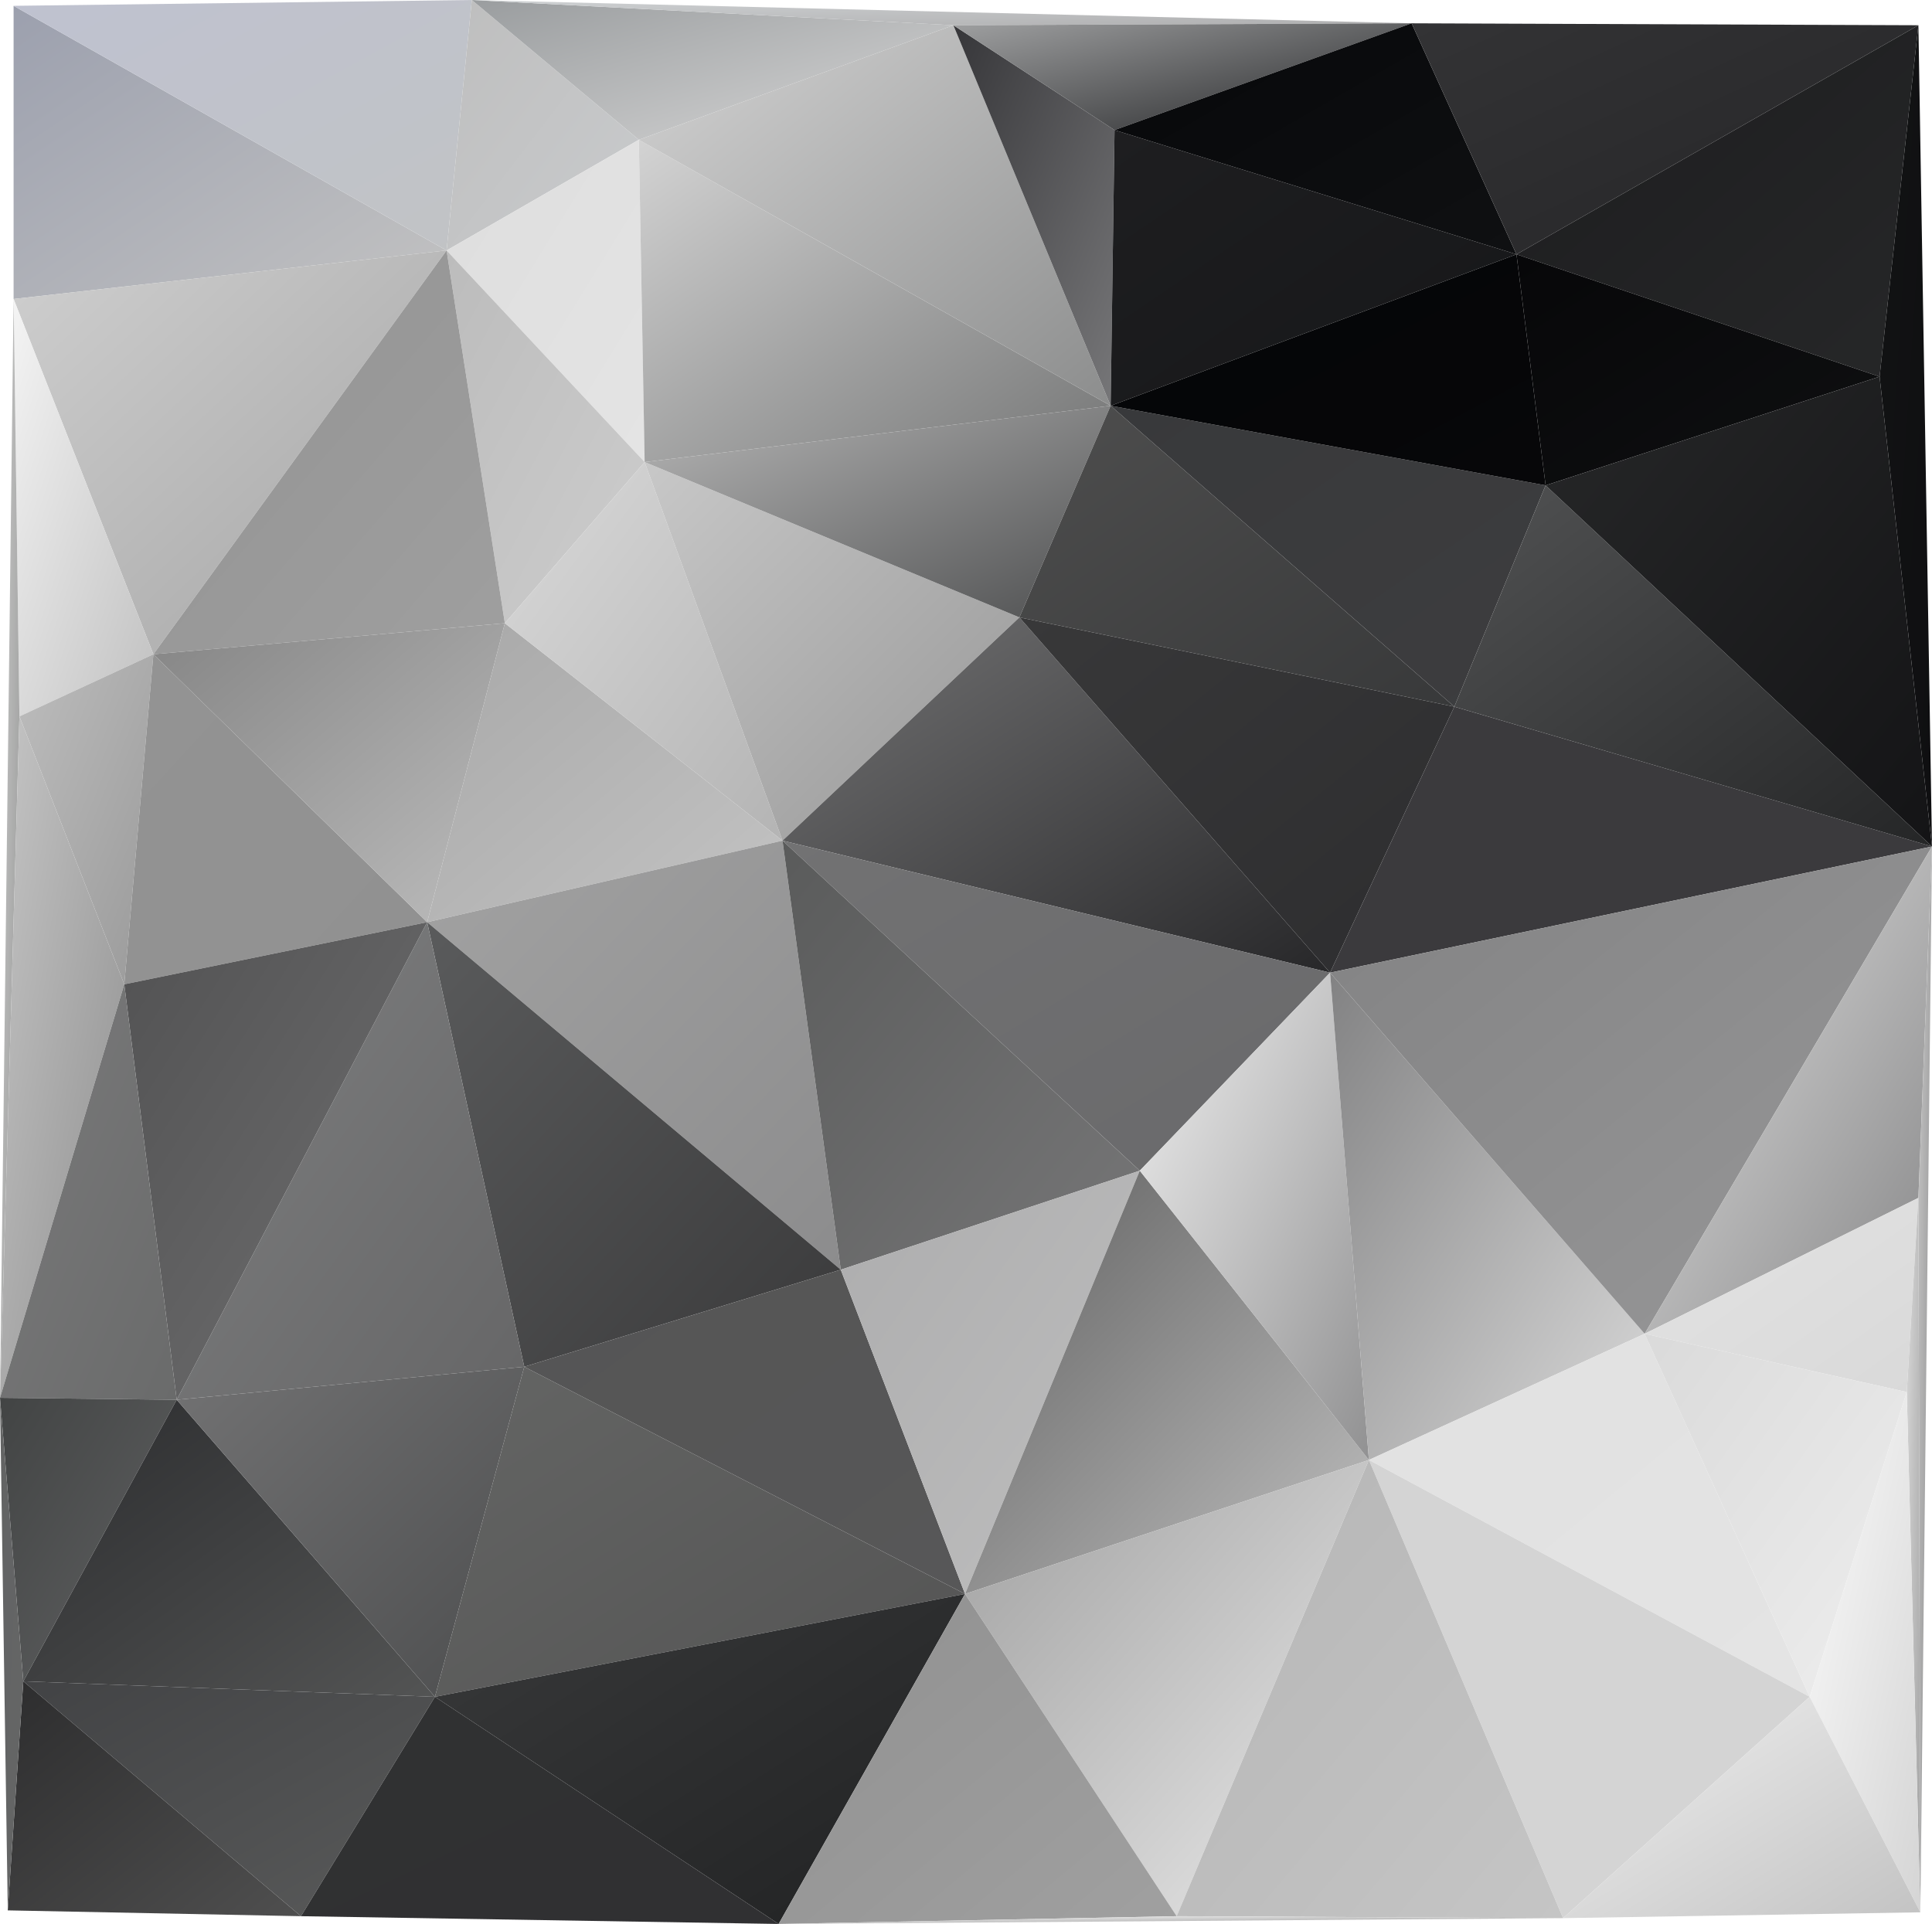 <svg id="Layer_1" data-name="Layer 1" xmlns="http://www.w3.org/2000/svg" xmlns:xlink="http://www.w3.org/1999/xlink" viewBox="0 0 995 991"><defs><style>.cls-1{fill:url(#linear-gradient);}.cls-2{fill:url(#linear-gradient-2);}.cls-3{fill:url(#linear-gradient-3);}.cls-4{fill:url(#linear-gradient-4);}.cls-5{fill:url(#linear-gradient-5);}.cls-6{fill:url(#linear-gradient-6);}.cls-7{fill:url(#linear-gradient-7);}.cls-8{fill:url(#linear-gradient-8);}.cls-9{fill:url(#linear-gradient-9);}.cls-10{fill:url(#linear-gradient-10);}.cls-11{fill:url(#linear-gradient-11);}.cls-12{fill:url(#linear-gradient-12);}.cls-13{fill:url(#linear-gradient-13);}.cls-14{fill:url(#linear-gradient-14);}.cls-15{fill:url(#linear-gradient-15);}.cls-16{fill:url(#linear-gradient-16);}.cls-17{fill:url(#linear-gradient-17);}.cls-18{fill:url(#linear-gradient-18);}.cls-19{fill:url(#linear-gradient-19);}.cls-20{fill:url(#linear-gradient-20);}.cls-21{fill:url(#linear-gradient-21);}.cls-22{fill:url(#linear-gradient-22);}.cls-23{fill:url(#linear-gradient-23);}.cls-24{fill:url(#linear-gradient-24);}.cls-25{fill:url(#linear-gradient-25);}.cls-26{fill:url(#linear-gradient-26);}.cls-27{fill:url(#linear-gradient-27);}.cls-28{fill:url(#linear-gradient-28);}.cls-29{fill:url(#linear-gradient-29);}.cls-30{fill:url(#linear-gradient-30);}.cls-31{fill:url(#linear-gradient-31);}.cls-32{fill:url(#linear-gradient-32);}.cls-33{fill:url(#linear-gradient-33);}.cls-34{fill:url(#linear-gradient-34);}.cls-35{fill:url(#linear-gradient-35);}.cls-36{fill:url(#linear-gradient-36);}.cls-37{fill:url(#linear-gradient-37);}.cls-38{fill:url(#linear-gradient-38);}.cls-39{fill:url(#linear-gradient-39);}.cls-40{fill:url(#linear-gradient-40);}.cls-41{fill:url(#linear-gradient-41);}.cls-42{fill:url(#linear-gradient-42);}.cls-43{fill:url(#linear-gradient-43);}.cls-44{fill:url(#linear-gradient-44);}.cls-45{fill:url(#linear-gradient-45);}.cls-46{fill:url(#linear-gradient-46);}.cls-47{fill:url(#linear-gradient-47);}.cls-48{fill:url(#linear-gradient-48);}.cls-49{fill:url(#linear-gradient-49);}.cls-50{fill:url(#linear-gradient-50);}.cls-51{fill:url(#linear-gradient-51);}.cls-52{fill:url(#linear-gradient-52);}.cls-53{fill:url(#linear-gradient-53);}.cls-54{fill:url(#linear-gradient-54);}.cls-55{fill:url(#linear-gradient-55);}.cls-56{fill:url(#linear-gradient-56);}.cls-57{fill:url(#linear-gradient-57);}.cls-58{fill:url(#linear-gradient-58);}.cls-59{fill:url(#linear-gradient-59);}.cls-60{fill:url(#linear-gradient-60);}.cls-61{fill:url(#linear-gradient-61);}.cls-62{fill:url(#linear-gradient-62);}.cls-63{fill:url(#linear-gradient-63);}.cls-64{fill:url(#linear-gradient-64);}.cls-65{fill:url(#linear-gradient-65);}.cls-66{fill:url(#linear-gradient-66);}.cls-67{fill:url(#linear-gradient-67);}.cls-68{fill:url(#linear-gradient-68);}.cls-69{fill:url(#linear-gradient-69);}.cls-70{fill:url(#linear-gradient-70);}.cls-71{fill:url(#linear-gradient-71);}.cls-72{fill:url(#linear-gradient-72);}</style><linearGradient id="linear-gradient" x1="103.82" y1="807.58" x2="104.82" y2="806.58" gradientTransform="matrix(223, 0, 0, -151, -23192.05, 121979.04)" gradientUnits="userSpaceOnUse"><stop offset="0" stop-color="#9ca0ae"/><stop offset="1" stop-color="#c2c2c2"/></linearGradient><linearGradient id="linear-gradient-2" x1="104.29" y1="808.24" x2="105.29" y2="807.24" gradientTransform="matrix(236, 0, 0, -129, -24550.56, 104233.04)" gradientUnits="userSpaceOnUse"><stop offset="0" stop-color="#bfc2d0"/><stop offset="1" stop-color="#c1c3c5"/></linearGradient><linearGradient id="linear-gradient-3" x1="103.31" y1="807.87" x2="104.31" y2="806.87" gradientTransform="matrix(99, 0, 0, -129, -10011.02, 104233.04)" gradientUnits="userSpaceOnUse"><stop offset="0" stop-color="#bebebe"/><stop offset="1" stop-color="#c9cbcd"/></linearGradient><linearGradient id="linear-gradient-4" x1="103.63" y1="807.83" x2="104.63" y2="806.83" gradientTransform="matrix(102, 0, 0, -166, -10324.52, 134145.54)" gradientUnits="userSpaceOnUse"><stop offset="0" stop-color="#dedede"/><stop offset="1" stop-color="#e4e4e4"/></linearGradient><linearGradient id="linear-gradient-5" x1="103.41" y1="807.44" x2="104.41" y2="806.44" gradientTransform="matrix(102, 0, 0, -192, -10324.52, 155171.54)" gradientUnits="userSpaceOnUse"><stop offset="0" stop-color="#bcbcbc"/><stop offset="1" stop-color="#cdcdcd"/></linearGradient><linearGradient id="linear-gradient-6" x1="104.11" y1="807.52" x2="105.11" y2="806.52" gradientTransform="matrix(223, 0, 0, -208, -23192.05, 168075.56)" gradientUnits="userSpaceOnUse"><stop offset="0" stop-color="#cfcfcf"/><stop offset="1" stop-color="#a4a4a4"/></linearGradient><linearGradient id="linear-gradient-7" x1="103.88" y1="807.39" x2="104.88" y2="806.39" gradientTransform="matrix(181, 0, 0, -208, -18731.04, 168075.56)" gradientUnits="userSpaceOnUse"><stop offset="0" stop-color="#929292"/><stop offset="1" stop-color="#9f9f9f"/></linearGradient><linearGradient id="linear-gradient-8" x1="102.85" y1="807.2" x2="103.85" y2="806.2" gradientTransform="matrix(72, 0, 0, -215, -7412.52, 173746.06)" gradientUnits="userSpaceOnUse"><stop offset="0" stop-color="#f4f4f4"/><stop offset="1" stop-color="#c1c1c1"/></linearGradient><linearGradient id="linear-gradient-9" x1="103.18" y1="807.84" x2="104.18" y2="806.84" gradientTransform="matrix(69, 0, 0, -170, -7096.02, 137636.54)" gradientUnits="userSpaceOnUse"><stop offset="0" stop-color="#bdbdbd"/><stop offset="1" stop-color="#9a9a9a"/></linearGradient><linearGradient id="linear-gradient-10" x1="103.63" y1="807.44" x2="104.63" y2="806.44" gradientTransform="matrix(156, 0, 0, -170, -16133.54, 137636.54)" gradientUnits="userSpaceOnUse"><stop offset="0" stop-color="#939393"/><stop offset="1" stop-color="#919191"/></linearGradient><linearGradient id="linear-gradient-11" x1="104.12" y1="807.96" x2="105.12" y2="806.96" gradientTransform="matrix(181, 0, 0, -154, -18731.04, 124716.54)" gradientUnits="userSpaceOnUse"><stop offset="0" stop-color="#858585"/><stop offset="1" stop-color="#bcbcbc"/></linearGradient><linearGradient id="linear-gradient-12" x1="103.75" y1="807.58" x2="104.75" y2="806.58" gradientTransform="matrix(183, 0, 0, -154, -18799.04, 124716.54)" gradientUnits="userSpaceOnUse"><stop offset="0" stop-color="#a8a8a8"/><stop offset="1" stop-color="#c3c3c3"/></linearGradient><linearGradient id="linear-gradient-13" x1="103.79" y1="807.52" x2="104.79" y2="806.52" gradientTransform="matrix(143, 0, 0, -195, -14579.04, 157700.04)" gradientUnits="userSpaceOnUse"><stop offset="0" stop-color="#d9d9d9"/><stop offset="1" stop-color="#b4b4b4"/></linearGradient><linearGradient id="linear-gradient-14" x1="103.95" y1="807.49" x2="104.95" y2="806.49" gradientTransform="matrix(193, 0, 0, -195, -19732.04, 157700.04)" gradientUnits="userSpaceOnUse"><stop offset="0" stop-color="#c8c8c8"/><stop offset="1" stop-color="#969696"/></linearGradient><linearGradient id="linear-gradient-15" x1="103.87" y1="807.47" x2="104.87" y2="806.47" gradientTransform="matrix(243, 0, 0, -166, -24960.06, 134145.54)" gradientUnits="userSpaceOnUse"><stop offset="0" stop-color="#d3d3d3"/><stop offset="1" stop-color="#757676"/></linearGradient><linearGradient id="linear-gradient-16" x1="104.25" y1="808.47" x2="105.25" y2="807.47" gradientTransform="matrix(240, 0, 0, -109, -24643.56, 88312.02)" gradientUnits="userSpaceOnUse"><stop offset="0" stop-color="#b6b6b6"/><stop offset="1" stop-color="#4f5051"/></linearGradient><linearGradient id="linear-gradient-17" x1="104.12" y1="809.24" x2="105.12" y2="808.24" gradientTransform="matrix(248, 0, 0, -72, -25568.56, 58262.52)" gradientUnits="userSpaceOnUse"><stop offset="0" stop-color="#9a9d9f"/><stop offset="1" stop-color="#d6d6d6"/></linearGradient><linearGradient id="linear-gradient-18" x1="104.16" y1="807.58" x2="105.16" y2="806.58" gradientTransform="matrix(243, 0, 0, -196, -24960.06, 158281.54)" gradientUnits="userSpaceOnUse"><stop offset="0" stop-color="#d3d3d3"/><stop offset="1" stop-color="#8c8d8d"/></linearGradient><linearGradient id="linear-gradient-19" x1="103.42" y1="807.67" x2="104.42" y2="806.67" gradientTransform="matrix(83, 0, 0, -196, -8078.02, 158281.54)" gradientUnits="userSpaceOnUse"><stop offset="0" stop-color="#363639"/><stop offset="1" stop-color="#777779"/></linearGradient><linearGradient id="linear-gradient-20" x1="104.18" y1="821.36" x2="105.18" y2="820.36" gradientTransform="matrix(484, 0, 0, -13, -50230.61, 10679)" gradientUnits="userSpaceOnUse"><stop offset="0" stop-color="#ced1d3"/><stop offset="1" stop-color="#afafb0"/></linearGradient><linearGradient id="linear-gradient-21" x1="104.15" y1="810.12" x2="105.15" y2="809.12" gradientTransform="matrix(236, 0, 0, -55, -24066.56, 44564.02)" gradientUnits="userSpaceOnUse"><stop offset="0" stop-color="#9e9fa0"/><stop offset="1" stop-color="#222325"/></linearGradient><linearGradient id="linear-gradient-22" x1="103.89" y1="807.76" x2="104.89" y2="806.76" gradientTransform="matrix(209, 0, 0, -142, -21164.04, 114784.54)" gradientUnits="userSpaceOnUse"><stop offset="0" stop-color="#1e1e20"/><stop offset="1" stop-color="#161719"/></linearGradient><linearGradient id="linear-gradient-23" x1="104.06" y1="808.2" x2="105.06" y2="807.2" gradientTransform="matrix(207, 0, 0, -119, -20953.04, 96180.04)" gradientUnits="userSpaceOnUse"><stop offset="0" stop-color="#07080a"/><stop offset="1" stop-color="#0f1012"/></linearGradient><linearGradient id="linear-gradient-24" x1="103.91" y1="807.63" x2="104.91" y2="806.63" gradientTransform="matrix(224, 0, 0, -155, -22778.55, 125411.04)" gradientUnits="userSpaceOnUse"><stop offset="0" stop-color="#4e4e4e"/><stop offset="1" stop-color="#38393a"/></linearGradient><linearGradient id="linear-gradient-25" x1="104.08" y1="807.51" x2="105.08" y2="806.51" gradientTransform="matrix(282, 0, 0, -183, -28961.56, 148102.04)" gradientUnits="userSpaceOnUse"><stop offset="0" stop-color="#737374"/><stop offset="1" stop-color="#272729"/></linearGradient><linearGradient id="linear-gradient-26" x1="104.15" y1="807.68" x2="105.15" y2="806.68" gradientTransform="matrix(224, 0, 0, -183, -22778.55, 148102.04)" gradientUnits="userSpaceOnUse"><stop offset="0" stop-color="#383839"/><stop offset="1" stop-color="#2d2d2f"/></linearGradient><linearGradient id="linear-gradient-27" x1="104.19" y1="807.71" x2="105.19" y2="806.71" gradientTransform="matrix(282, 0, 0, -170, -28961.56, 137732.54)" gradientUnits="userSpaceOnUse"><stop offset="0" stop-color="#727273"/><stop offset="1" stop-color="#69696b"/></linearGradient><linearGradient id="linear-gradient-28" x1="104.18" y1="807.55" x2="105.18" y2="806.55" gradientTransform="matrix(213, 0, 0, -221, -21934.04, 178864.06)" gradientUnits="userSpaceOnUse"><stop offset="0" stop-color="#a2a2a2"/><stop offset="1" stop-color="#8c8c8d"/></linearGradient><linearGradient id="linear-gradient-29" x1="103.78" y1="807.23" x2="104.78" y2="806.23" gradientTransform="matrix(184, 0, 0, -221, -18720.54, 178864.06)" gradientUnits="userSpaceOnUse"><stop offset="0" stop-color="#5a5b5b"/><stop offset="1" stop-color="#767677"/></linearGradient><linearGradient id="linear-gradient-30" x1="103.87" y1="807.21" x2="104.87" y2="806.21" gradientTransform="matrix(213, 0, 0, -229, -21934.04, 185358.06)" gradientUnits="userSpaceOnUse"><stop offset="0" stop-color="#5a5b5c"/><stop offset="1" stop-color="#3a3a3b"/></linearGradient><linearGradient id="linear-gradient-31" x1="103.85" y1="807.22" x2="104.85" y2="806.22" gradientTransform="matrix(179, 0, 0, -246, -18510.04, 199068.56)" gradientUnits="userSpaceOnUse"><stop offset="0" stop-color="#7e7f80"/><stop offset="1" stop-color="#666667"/></linearGradient><linearGradient id="linear-gradient-32" x1="103.87" y1="807.33" x2="104.87" y2="806.33" gradientTransform="matrix(156, 0, 0, -246, -16133.54, 199068.56)" gradientUnits="userSpaceOnUse"><stop offset="0" stop-color="#525253"/><stop offset="1" stop-color="#707071"/></linearGradient><linearGradient id="linear-gradient-33" x1="93.97" y1="806.77" x2="94.98" y2="805.77" gradientTransform="matrix(10, 0, 0, -566, -940.5, 456827.74)" gradientUnits="userSpaceOnUse"><stop offset="0" stop-color="#ccc"/><stop offset="1" stop-color="#969796"/></linearGradient><linearGradient id="linear-gradient-34" x1="102.77" y1="806.96" x2="103.77" y2="805.96" gradientTransform="matrix(64, 0, 0, -351, -6583.52, 283645.18)" gradientUnits="userSpaceOnUse"><stop offset="0" stop-color="#c5c5c5"/><stop offset="1" stop-color="#8f8f8f"/></linearGradient><linearGradient id="linear-gradient-35" x1="103.28" y1="807.34" x2="104.28" y2="806.34" gradientTransform="matrix(91, 0, 0, -214, -9405.02, 173292.56)" gradientUnits="userSpaceOnUse"><stop offset="0" stop-color="#7a7a7b"/><stop offset="1" stop-color="#6a6b6b"/></linearGradient><linearGradient id="linear-gradient-36" x1="103.38" y1="807.86" x2="104.38" y2="806.86" gradientTransform="matrix(91, 0, 0, -146, -9405.02, 118663.54)" gradientUnits="userSpaceOnUse"><stop offset="0" stop-color="#424444"/><stop offset="1" stop-color="#616263"/></linearGradient><linearGradient id="linear-gradient-37" x1="103.86" y1="807.63" x2="104.86" y2="806.63" gradientTransform="matrix(212, 0, 0, -153, -22037.54, 124310.04)" gradientUnits="userSpaceOnUse"><stop offset="0" stop-color="#2b2c2e"/><stop offset="1" stop-color="#535454"/></linearGradient><linearGradient id="linear-gradient-38" x1="104.1" y1="807.83" x2="105.1" y2="806.83" gradientTransform="matrix(179, 0, 0, -170, -18510.04, 138003.54)" gradientUnits="userSpaceOnUse"><stop offset="0" stop-color="#727273"/><stop offset="1" stop-color="#4d4e4f"/></linearGradient><linearGradient id="linear-gradient-39" x1="103.95" y1="807.47" x2="104.95" y2="806.47" gradientTransform="matrix(273, 0, 0, -170, -28200.06, 138003.54)" gradientUnits="userSpaceOnUse"><stop offset="0" stop-color="#646564"/><stop offset="1" stop-color="#545454"/></linearGradient><linearGradient id="linear-gradient-40" x1="104.14" y1="807.77" x2="105.14" y2="806.77" gradientTransform="matrix(227, 0, 0, -167, -23347.06, 135534.04)" gradientUnits="userSpaceOnUse"><stop offset="0" stop-color="#555"/><stop offset="1" stop-color="#575758"/></linearGradient><linearGradient id="linear-gradient-41" x1="103.93" y1="807.5" x2="104.93" y2="806.5" gradientTransform="matrix(154, 0, 0, -218, -15555.54, 176614.56)" gradientUnits="userSpaceOnUse"><stop offset="0" stop-color="#adadae"/><stop offset="1" stop-color="#bebebe"/></linearGradient><linearGradient id="linear-gradient-42" x1="103.86" y1="807.25" x2="104.86" y2="806.25" gradientTransform="matrix(208, 0, 0, -218, -21134.54, 176614.56)" gradientUnits="userSpaceOnUse"><stop offset="0" stop-color="#606060"/><stop offset="1" stop-color="silver"/></linearGradient><linearGradient id="linear-gradient-43" x1="103.72" y1="807.38" x2="104.72" y2="806.38" gradientTransform="matrix(118, 0, 0, -251, -11639.52, 203127.06)" gradientUnits="userSpaceOnUse"><stop offset="0" stop-color="#f0f0f0"/><stop offset="1" stop-color="#919192"/></linearGradient><linearGradient id="linear-gradient-44" x1="103.7" y1="807.12" x2="104.7" y2="806.12" gradientTransform="matrix(162, 0, 0, -251, -16139.54, 203127.06)" gradientUnits="userSpaceOnUse"><stop offset="0" stop-color="#828283"/><stop offset="1" stop-color="#d9d9d9"/></linearGradient><linearGradient id="linear-gradient-45" x1="104.03" y1="807.79" x2="105.03" y2="806.79" gradientTransform="matrix(310, 0, 0, -137, -31605.67, 111049.04)" gradientUnits="userSpaceOnUse"><stop offset="0" stop-color="#3b3a3d"/><stop offset="1" stop-color="#3b3a3d"/></linearGradient><linearGradient id="linear-gradient-46" x1="104.29" y1="807.41" x2="105.29" y2="806.41" gradientTransform="matrix(310, 0, 0, -251, -31605.67, 203062.06)" gradientUnits="userSpaceOnUse"><stop offset="0" stop-color="#828283"/><stop offset="1" stop-color="#989899"/></linearGradient><linearGradient id="linear-gradient-47" x1="103.79" y1="807.27" x2="104.79" y2="806.27" gradientTransform="matrix(148, 0, 0, -251, -14514.54, 203062.06)" gradientUnits="userSpaceOnUse"><stop offset="0" stop-color="#e3e3e3"/><stop offset="1" stop-color="#878788"/></linearGradient><linearGradient id="linear-gradient-48" x1="104.15" y1="808.18" x2="105.15" y2="807.18" gradientTransform="matrix(261, 0, 0, -119, -26443.06, 96180.04)" gradientUnits="userSpaceOnUse"><stop offset="0" stop-color="#333335"/><stop offset="1" stop-color="#252527"/></linearGradient><linearGradient id="linear-gradient-49" x1="104.08" y1="807.66" x2="105.08" y2="806.66" gradientTransform="matrix(207, 0, 0, -181, -20746.04, 146184.04)" gradientUnits="userSpaceOnUse"><stop offset="0" stop-color="#1d1d1f"/><stop offset="1" stop-color="#262728"/></linearGradient><linearGradient id="linear-gradient-50" x1="100.71" y1="807.04" x2="101.71" y2="806.04" gradientTransform="matrix(27, 0, 0, -423, -1749, 341357.1)" gradientUnits="userSpaceOnUse"><stop offset="0" stop-color="#121314"/><stop offset="1" stop-color="#0f0f11"/></linearGradient><linearGradient id="linear-gradient-51" x1="103.83" y1="808.52" x2="104.83" y2="807.52" gradientTransform="matrix(141, 0, 0, -100, -13783.04, 81461.52)" gradientUnits="userSpaceOnUse"><stop offset="0" stop-color="#e3e3e3"/><stop offset="1" stop-color="#d9d9d9"/></linearGradient><linearGradient id="linear-gradient-52" x1="89.72" y1="807.17" x2="90.72" y2="806.17" gradientTransform="matrix(7, 0, 0, -368, 355, 297603.69)" gradientUnits="userSpaceOnUse"><stop offset="0" stop-color="#d9d9d9"/><stop offset="1" stop-color="#a3a3a3"/></linearGradient><linearGradient id="linear-gradient-53" x1="89.61" y1="806.89" x2="90.61" y2="805.89" gradientTransform="matrix(7, 0, 0, -549, 361, 443399.23)" gradientUnits="userSpaceOnUse"><stop offset="0" stop-color="#c7c7c7"/><stop offset="1" stop-color="#8a8a8b"/></linearGradient><linearGradient id="linear-gradient-54" x1="104.11" y1="807.61" x2="105.11" y2="806.61" gradientTransform="matrix(227, 0, 0, -187, -22912.06, 151697.04)" gradientUnits="userSpaceOnUse"><stop offset="0" stop-color="#e1e1e1"/><stop offset="1" stop-color="#e4e4e4"/></linearGradient><linearGradient id="linear-gradient-55" x1="103.84" y1="807.66" x2="104.84" y2="806.66" gradientTransform="matrix(135, 0, 0, -187, -13156.04, 151697.04)" gradientUnits="userSpaceOnUse"><stop offset="0" stop-color="#dadada"/><stop offset="1" stop-color="#eee"/></linearGradient><linearGradient id="linear-gradient-56" x1="102.74" y1="807.3" x2="103.74" y2="806.3" gradientTransform="matrix(57, 0, 0, -268, -4920.02, 217053.66)" gradientUnits="userSpaceOnUse"><stop offset="0" stop-color="#fbfbfb"/><stop offset="1" stop-color="#d5d5d5"/></linearGradient><linearGradient id="linear-gradient-57" x1="104.02" y1="807.31" x2="105.02" y2="806.31" gradientTransform="matrix(227, 0, 0, -236, -22912.06, 191280.56)" gradientUnits="userSpaceOnUse"><stop offset="0" stop-color="#d4d4d4"/><stop offset="1" stop-color="#d4d4d4"/></linearGradient><linearGradient id="linear-gradient-58" x1="103.86" y1="808.13" x2="104.86" y2="807.13" gradientTransform="matrix(184, 0, 0, -114, -18318.54, 93009.52)" gradientUnits="userSpaceOnUse"><stop offset="0" stop-color="#f0f0f0"/><stop offset="1" stop-color="#c3c3c3"/></linearGradient><linearGradient id="linear-gradient-59" x1="104.13" y1="807.46" x2="105.13" y2="806.46" gradientTransform="matrix(208, 0, 0, -235, -21134.54, 190474.06)" gradientUnits="userSpaceOnUse"><stop offset="0" stop-color="#a0a0a0"/><stop offset="1" stop-color="#eaeaea"/></linearGradient><linearGradient id="linear-gradient-60" x1="103.85" y1="807.2" x2="104.85" y2="806.2" gradientTransform="matrix(199, 0, 0, -236, -20085.04, 191280.56)" gradientUnits="userSpaceOnUse"><stop offset="0" stop-color="#b5b5b5"/><stop offset="1" stop-color="#c5c5c5"/></linearGradient><linearGradient id="linear-gradient-61" x1="104.28" y1="807.81" x2="105.28" y2="806.81" gradientTransform="matrix(273, 0, 0, -170, -28200.06, 138120.54)" gradientUnits="userSpaceOnUse"><stop offset="0" stop-color="#38393a"/><stop offset="1" stop-color="#212223"/></linearGradient><linearGradient id="linear-gradient-62" x1="103.86" y1="807.51" x2="104.86" y2="806.51" gradientTransform="matrix(205, 0, 0, -170, -20917.04, 138120.54)" gradientUnits="userSpaceOnUse"><stop offset="0" stop-color="#909090"/><stop offset="1" stop-color="#a0a0a0"/></linearGradient><linearGradient id="linear-gradient-63" x1="104.18" y1="855.06" x2="105.18" y2="854.06" gradientTransform="matrix(404, 0, 0, -4, -41712.69, 4407.5)" gradientUnits="userSpaceOnUse"><stop offset="0" stop-color="#fafafa"/><stop offset="1" stop-color="#929292"/></linearGradient><linearGradient id="linear-gradient-64" x1="104.16" y1="808.26" x2="105.16" y2="807.26" gradientTransform="matrix(212, 0, 0, -121, -22037.54, 98647.04)" gradientUnits="userSpaceOnUse"><stop offset="0" stop-color="#424345"/><stop offset="1" stop-color="#595a5a"/></linearGradient><linearGradient id="linear-gradient-65" x1="103.9" y1="807.99" x2="104.9" y2="806.99" gradientTransform="matrix(246, 0, 0, -117, -25447.56, 95429.02)" gradientUnits="userSpaceOnUse"><stop offset="0" stop-color="#303132"/><stop offset="1" stop-color="#303032"/></linearGradient><linearGradient id="linear-gradient-66" x1="103.58" y1="807.88" x2="104.58" y2="806.88" gradientTransform="matrix(151, 0, 0, -121, -15671.04, 98647.04)" gradientUnits="userSpaceOnUse"><stop offset="0" stop-color="#2d2d2e"/><stop offset="1" stop-color="#4f4f4f"/></linearGradient><linearGradient id="linear-gradient-67" x1="95.74" y1="807.18" x2="96.74" y2="806.18" gradientTransform="matrix(12, 0, 0, -264, -1149.5, 213830.66)" gradientUnits="userSpaceOnUse"><stop offset="0" stop-color="#636464"/><stop offset="1" stop-color="#646566"/></linearGradient><linearGradient id="linear-gradient-68" x1="104.17" y1="807.89" x2="105.17" y2="806.89" gradientTransform="matrix(224, 0, 0, -155, -22731.55, 125411.04)" gradientUnits="userSpaceOnUse"><stop offset="0" stop-color="#38393b"/><stop offset="1" stop-color="#3d3d3f"/></linearGradient><linearGradient id="linear-gradient-69" x1="104.1" y1="808.2" x2="105.1" y2="807.2" gradientTransform="matrix(224, 0, 0, -119, -22731.55, 96299.04)" gradientUnits="userSpaceOnUse"><stop offset="0" stop-color="#040507"/><stop offset="1" stop-color="#070709"/></linearGradient><linearGradient id="linear-gradient-70" x1="103.97" y1="807.44" x2="104.97" y2="806.44" gradientTransform="matrix(246, 0, 0, -186, -24853.56, 150453.54)" gradientUnits="userSpaceOnUse"><stop offset="0" stop-color="#515253"/><stop offset="1" stop-color="#252627"/></linearGradient><linearGradient id="linear-gradient-71" x1="103.83" y1="808.02" x2="104.83" y2="807.02" gradientTransform="matrix(187, 0, 0, -119, -18656.04, 96299.04)" gradientUnits="userSpaceOnUse"><stop offset="0" stop-color="#070709"/><stop offset="1" stop-color="#0f1011"/></linearGradient><linearGradient id="linear-gradient-72" x1="104.13" y1="807.46" x2="105.13" y2="806.46" gradientTransform="matrix(199, 0, 0, -242, -19895.04, 195561.56)" gradientUnits="userSpaceOnUse"><stop offset="0" stop-color="#262728"/><stop offset="1" stop-color="#141416"/></linearGradient></defs><title>5</title><polygon id="triangle36" class="cls-1" points="7 3 7 154 230 129 7 3"/><polygon id="triangle36-2" data-name="triangle36" class="cls-2" points="7 3 230 129 243 0 7 3"/><polygon id="triangle36-3" data-name="triangle36" class="cls-3" points="230 129 243 0 329 72 230 129"/><polygon id="triangle36-4" data-name="triangle36" class="cls-4" points="230 129 329 72 332 238 230 129"/><polygon id="triangle36-5" data-name="triangle36" class="cls-5" points="230 129 332 238 260 321 230 129"/><polygon id="triangle36-6" data-name="triangle36" class="cls-6" points="7 154 230 129 79 337 7 154"/><polygon id="triangle36-7" data-name="triangle36" class="cls-7" points="230 129 260 321 79 337 230 129"/><polygon id="triangle36-8" data-name="triangle36" class="cls-8" points="7 154 79 337 10 369 7 154"/><polygon id="triangle36-9" data-name="triangle36" class="cls-9" points="10 369 79 337 64 507 10 369"/><polygon id="triangle36-10" data-name="triangle36" class="cls-10" points="64 507 79 337 220 475 64 507"/><polygon id="triangle36-11" data-name="triangle36" class="cls-11" points="79 337 260 321 220 475 79 337"/><polygon id="triangle36-12" data-name="triangle36" class="cls-12" points="220 475 260 321 403 433 220 475"/><polygon id="triangle36-13" data-name="triangle36" class="cls-13" points="260 321 332 238 403 433 260 321"/><polygon id="triangle36-14" data-name="triangle36" class="cls-14" points="332 238 403 433 525 318 332 238"/><polygon id="triangle36-15" data-name="triangle36" class="cls-15" points="329 72 332 238 572 209 329 72"/><polygon id="triangle36-16" data-name="triangle36" class="cls-16" points="332 238 525 318 572 209 332 238"/><polygon id="triangle36-17" data-name="triangle36" class="cls-17" points="243 0 329 72 491 13 243 0"/><polygon id="triangle36-18" data-name="triangle36" class="cls-18" points="329 72 572 209 491 13 329 72"/><polygon id="triangle36-19" data-name="triangle36" class="cls-19" points="572 209 574 67 491 13 572 209"/><polygon id="triangle36-20" data-name="triangle36" class="cls-20" points="243 0 491 13 727 12 243 0"/><polygon id="triangle36-21" data-name="triangle36" class="cls-21" points="491 13 574 67 727 12 491 13"/><polygon id="triangle36-22" data-name="triangle36" class="cls-22" points="572 209 574 67 781 131 572 209"/><polygon id="triangle36-23" data-name="triangle36" class="cls-23" points="574 67 727 12 781 131 574 67"/><polygon id="triangle36-24" data-name="triangle36" class="cls-24" points="525 318 572 209 749 364 525 318"/><polygon id="triangle36-25" data-name="triangle36" class="cls-25" points="403 433 525 318 685 501 403 433"/><polygon id="triangle36-26" data-name="triangle36" class="cls-26" points="525 318 749 364 685 501 525 318"/><polygon id="triangle36-27" data-name="triangle36" class="cls-27" points="403 433 685 501 587 603 403 433"/><polygon id="triangle36-28" data-name="triangle36" class="cls-28" points="220 475 403 433 433 654 220 475"/><polygon id="triangle36-29" data-name="triangle36" class="cls-29" points="403 433 587 603 433 654 403 433"/><polygon id="triangle36-30" data-name="triangle36" class="cls-30" points="220 475 433 654 270 704 220 475"/><polygon id="triangle36-31" data-name="triangle36" class="cls-31" points="220 475 270 704 91 721 220 475"/><polygon id="triangle36-32" data-name="triangle36" class="cls-32" points="64 507 220 475 91 721 64 507"/><polygon id="triangle36-33" data-name="triangle36" class="cls-33" points="7 154 10 369 0 720 7 154"/><polygon id="triangle36-34" data-name="triangle36" class="cls-34" points="10 369 64 507 0 720 10 369"/><polygon id="triangle36-35" data-name="triangle36" class="cls-35" points="64 507 91 721 0 720 64 507"/><polygon id="triangle36-36" data-name="triangle36" class="cls-36" points="0 720 91 721 12 866 0 720"/><polygon id="triangle36-37" data-name="triangle36" class="cls-37" points="12 866 91 721 224 874 12 866"/><polygon id="triangle36-38" data-name="triangle36" class="cls-38" points="91 721 270 704 224 874 91 721"/><polygon id="triangle36-39" data-name="triangle36" class="cls-39" points="224 874 270 704 497 821 224 874"/><polygon id="triangle36-40" data-name="triangle36" class="cls-40" points="270 704 433 654 497 821 270 704"/><polygon id="triangle36-41" data-name="triangle36" class="cls-41" points="433 654 587 603 497 821 433 654"/><polygon id="triangle36-42" data-name="triangle36" class="cls-42" points="497 821 587 603 705 752 497 821"/><polygon id="triangle36-43" data-name="triangle36" class="cls-43" points="587 603 685 501 705 752 587 603"/><polygon id="triangle36-44" data-name="triangle36" class="cls-44" points="685 501 705 752 847 687 685 501"/><polygon id="triangle36-45" data-name="triangle36" class="cls-45" points="685 501 749 364 995 436 685 501"/><polygon id="triangle36-46" data-name="triangle36" class="cls-46" points="685 501 847 687 995 436 685 501"/><polygon id="triangle36-47" data-name="triangle36" class="cls-47" points="847 687 988 617 995 436 847 687"/><polygon id="triangle36-48" data-name="triangle36" class="cls-48" points="727 12 781 131 988 13 727 12"/><polygon id="triangle36-49" data-name="triangle36" class="cls-49" points="781 131 968 194 988 13 781 131"/><polygon id="triangle36-50" data-name="triangle36" class="cls-50" points="968 194 995 436 988 13 968 194"/><polygon id="triangle36-51" data-name="triangle36" class="cls-51" points="847 687 988 617 982 717 847 687"/><polygon id="triangle36-52" data-name="triangle36" class="cls-52" points="982 717 988 617 989 985 982 717"/><polygon id="triangle36-53" data-name="triangle36" class="cls-53" points="988 617 995 436 989 985 988 617"/><polygon id="triangle36-54" data-name="triangle36" class="cls-54" points="705 752 847 687 932 874 705 752"/><polygon id="triangle36-55" data-name="triangle36" class="cls-55" points="847 687 982 717 932 874 847 687"/><polygon id="triangle36-56" data-name="triangle36" class="cls-56" points="982 717 989 985 932 874 982 717"/><polygon id="triangle36-57" data-name="triangle36" class="cls-57" points="705 752 932 874 805 988 705 752"/><polygon id="triangle36-58" data-name="triangle36" class="cls-58" points="932 874 989 985 805 988 932 874"/><polygon id="triangle36-59" data-name="triangle36" class="cls-59" points="497 821 705 752 606 987 497 821"/><polygon id="triangle36-60" data-name="triangle36" class="cls-60" points="705 752 805 988 606 987 705 752"/><polygon id="triangle36-61" data-name="triangle36" class="cls-61" points="224 874 497 821 401 991 224 874"/><polygon id="triangle36-62" data-name="triangle36" class="cls-62" points="497 821 606 987 401 991 497 821"/><polygon id="triangle36-63" data-name="triangle36" class="cls-63" points="606 987 805 988 401 991 606 987"/><polygon id="triangle36-64" data-name="triangle36" class="cls-64" points="12 866 224 874 155 987 12 866"/><polygon id="triangle36-65" data-name="triangle36" class="cls-65" points="224 874 401 991 155 987 224 874"/><polygon id="triangle36-66" data-name="triangle36" class="cls-66" points="12 866 155 987 4 984 12 866"/><polygon id="triangle36-67" data-name="triangle36" class="cls-67" points="0 720 12 866 4 984 0 720"/><polygon id="triangle36-68" data-name="triangle36" class="cls-68" points="572 209 749 364 796 250 572 209"/><polygon id="triangle36-69" data-name="triangle36" class="cls-69" points="572 209 781 131 796 250 572 209"/><polygon id="triangle36-70" data-name="triangle36" class="cls-70" points="749 364 995 436 796 250 749 364"/><polygon id="triangle36-71" data-name="triangle36" class="cls-71" points="781 131 968 194 796 250 781 131"/><polygon id="triangle36-72" data-name="triangle36" class="cls-72" points="968 194 995 436 796 250 968 194"/></svg>